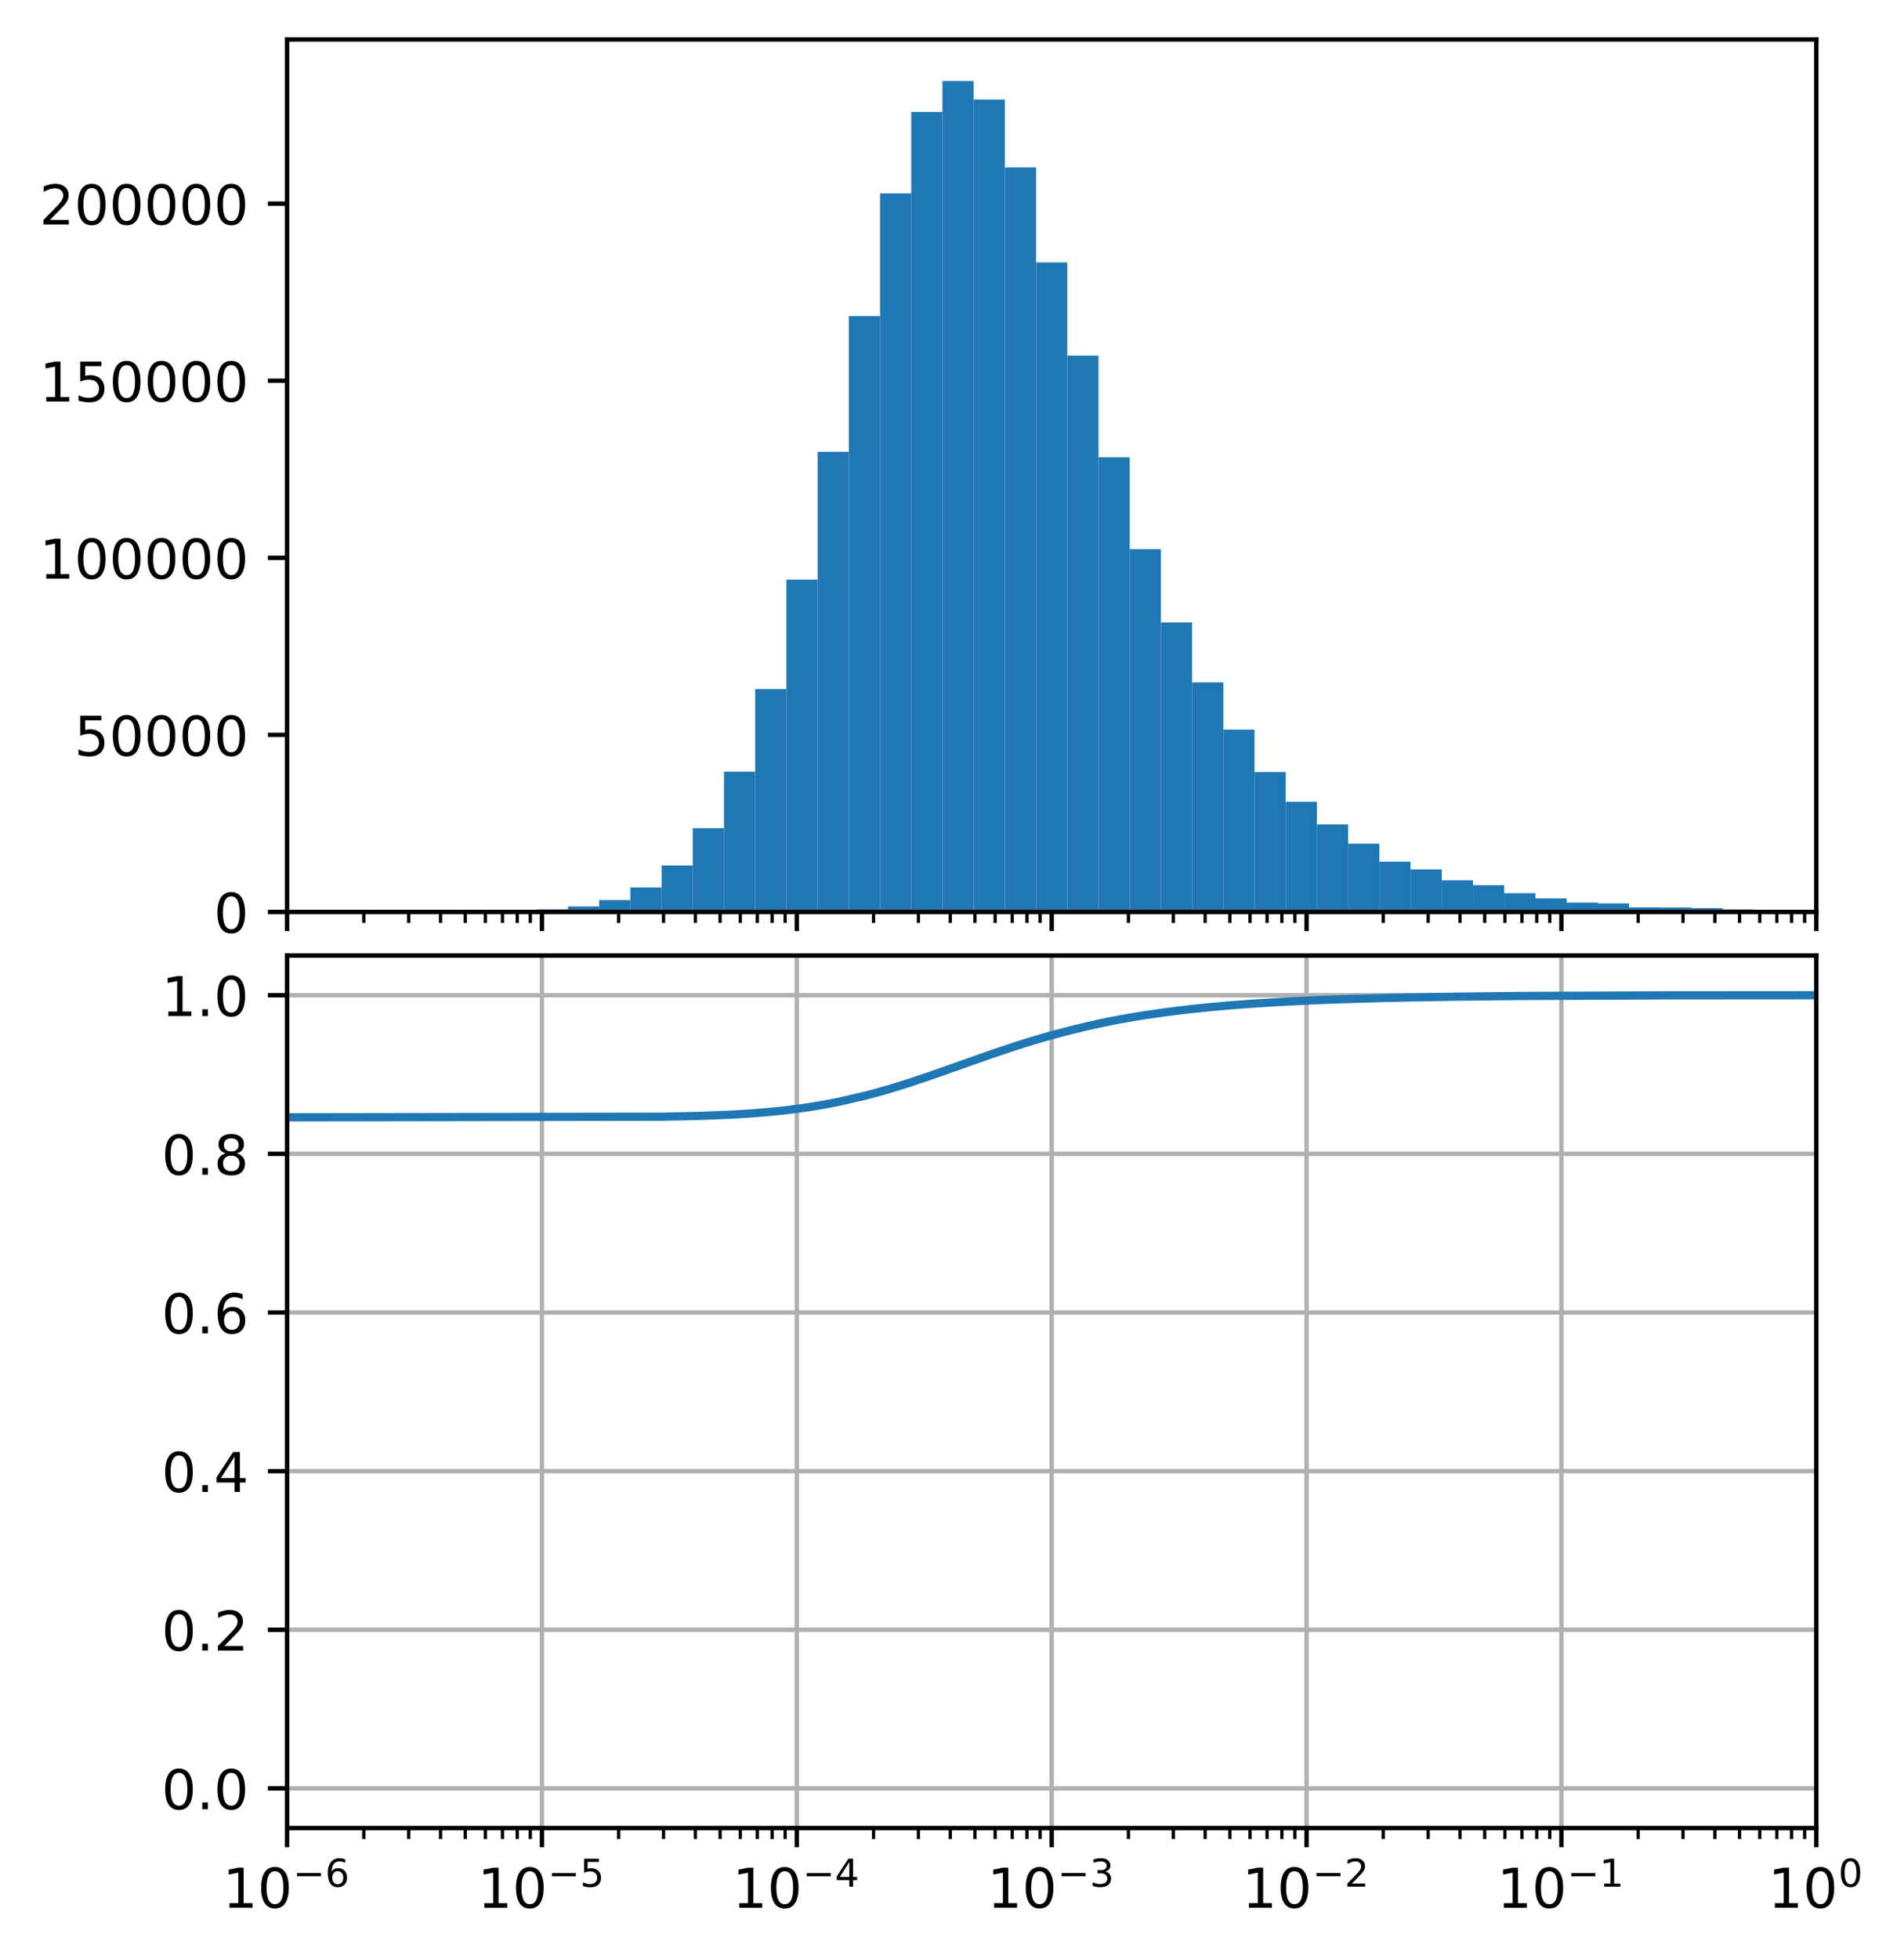 <?xml version="1.0" encoding="utf-8" standalone="no"?>
<!DOCTYPE svg PUBLIC "-//W3C//DTD SVG 1.1//EN"
  "http://www.w3.org/Graphics/SVG/1.1/DTD/svg11.dtd">
<!-- Created with matplotlib (https://matplotlib.org/) -->
<svg height="357.238pt" version="1.1" viewBox="0 0 347.375 357.238" width="347.375pt" xmlns="http://www.w3.org/2000/svg" xmlns:xlink="http://www.w3.org/1999/xlink">
 <defs>
  <style type="text/css">
*{stroke-linecap:butt;stroke-linejoin:round;}
  </style>
 </defs>
 <g id="figure_1">
  <g id="patch_1">
   <path d="M -0 357.238 
L 347.375 357.238 
L 347.375 0 
L -0 0 
z
" style="fill:#ffffff;"/>
  </g>
  <g id="axes_1">
   <g id="patch_2">
    <path d="M 52.375 166.302 
L 331.375 166.302 
L 331.375 7.2 
L 52.375 7.2 
z
" style="fill:#ffffff;"/>
   </g>
   <g id="patch_3">
    <path clip-path="url(#pf6508ad560)" d="M 52.375 166.302 
L 58.069 166.302 
L 58.069 166.3 
L 52.375 166.3 
z
" style="fill:#1f77b4;"/>
   </g>
   <g id="patch_4">
    <path clip-path="url(#pf6508ad560)" d="M 58.069 166.302 
L 63.763 166.302 
L 63.763 166.294 
L 58.069 166.294 
z
" style="fill:#1f77b4;"/>
   </g>
   <g id="patch_5">
    <path clip-path="url(#pf6508ad560)" d="M 63.763 166.302 
L 69.457 166.302 
L 69.457 166.293 
L 63.763 166.293 
z
" style="fill:#1f77b4;"/>
   </g>
   <g id="patch_6">
    <path clip-path="url(#pf6508ad560)" d="M 69.457 166.302 
L 75.151 166.302 
L 75.151 166.291 
L 69.457 166.291 
z
" style="fill:#1f77b4;"/>
   </g>
   <g id="patch_7">
    <path clip-path="url(#pf6508ad560)" d="M 75.151 166.302 
L 80.844 166.302 
L 80.844 166.275 
L 75.151 166.275 
z
" style="fill:#1f77b4;"/>
   </g>
   <g id="patch_8">
    <path clip-path="url(#pf6508ad560)" d="M 80.844 166.302 
L 86.538 166.302 
L 86.538 166.26 
L 80.844 166.26 
z
" style="fill:#1f77b4;"/>
   </g>
   <g id="patch_9">
    <path clip-path="url(#pf6508ad560)" d="M 86.538 166.302 
L 92.232 166.302 
L 92.232 166.203 
L 86.538 166.203 
z
" style="fill:#1f77b4;"/>
   </g>
   <g id="patch_10">
    <path clip-path="url(#pf6508ad560)" d="M 92.232 166.302 
L 97.926 166.302 
L 97.926 166.085 
L 92.232 166.085 
z
" style="fill:#1f77b4;"/>
   </g>
   <g id="patch_11">
    <path clip-path="url(#pf6508ad560)" d="M 97.926 166.302 
L 103.62 166.302 
L 103.62 165.833 
L 97.926 165.833 
z
" style="fill:#1f77b4;"/>
   </g>
   <g id="patch_12">
    <path clip-path="url(#pf6508ad560)" d="M 103.62 166.302 
L 109.314 166.302 
L 109.314 165.301 
L 103.62 165.301 
z
" style="fill:#1f77b4;"/>
   </g>
   <g id="patch_13">
    <path clip-path="url(#pf6508ad560)" d="M 109.314 166.302 
L 115.008 166.302 
L 115.008 164.14 
L 109.314 164.14 
z
" style="fill:#1f77b4;"/>
   </g>
   <g id="patch_14">
    <path clip-path="url(#pf6508ad560)" d="M 115.008 166.302 
L 120.702 166.302 
L 120.702 161.83 
L 115.008 161.83 
z
" style="fill:#1f77b4;"/>
   </g>
   <g id="patch_15">
    <path clip-path="url(#pf6508ad560)" d="M 120.702 166.302 
L 126.395 166.302 
L 126.395 157.817 
L 120.702 157.817 
z
" style="fill:#1f77b4;"/>
   </g>
   <g id="patch_16">
    <path clip-path="url(#pf6508ad560)" d="M 126.395 166.302 
L 132.089 166.302 
L 132.089 151.019 
L 126.395 151.019 
z
" style="fill:#1f77b4;"/>
   </g>
   <g id="patch_17">
    <path clip-path="url(#pf6508ad560)" d="M 132.089 166.302 
L 137.783 166.302 
L 137.783 140.724 
L 132.089 140.724 
z
" style="fill:#1f77b4;"/>
   </g>
   <g id="patch_18">
    <path clip-path="url(#pf6508ad560)" d="M 137.783 166.302 
L 143.477 166.302 
L 143.477 125.658 
L 137.783 125.658 
z
" style="fill:#1f77b4;"/>
   </g>
   <g id="patch_19">
    <path clip-path="url(#pf6508ad560)" d="M 143.477 166.302 
L 149.171 166.302 
L 149.171 105.701 
L 143.477 105.701 
z
" style="fill:#1f77b4;"/>
   </g>
   <g id="patch_20">
    <path clip-path="url(#pf6508ad560)" d="M 149.171 166.302 
L 154.865 166.302 
L 154.865 82.384 
L 149.171 82.384 
z
" style="fill:#1f77b4;"/>
   </g>
   <g id="patch_21">
    <path clip-path="url(#pf6508ad560)" d="M 154.865 166.302 
L 160.559 166.302 
L 160.559 57.634 
L 154.865 57.634 
z
" style="fill:#1f77b4;"/>
   </g>
   <g id="patch_22">
    <path clip-path="url(#pf6508ad560)" d="M 160.559 166.302 
L 166.253 166.302 
L 166.253 35.265 
L 160.559 35.265 
z
" style="fill:#1f77b4;"/>
   </g>
   <g id="patch_23">
    <path clip-path="url(#pf6508ad560)" d="M 166.253 166.302 
L 171.946 166.302 
L 171.946 20.409 
L 166.253 20.409 
z
" style="fill:#1f77b4;"/>
   </g>
   <g id="patch_24">
    <path clip-path="url(#pf6508ad560)" d="M 171.946 166.302 
L 177.64 166.302 
L 177.64 14.776 
L 171.946 14.776 
z
" style="fill:#1f77b4;"/>
   </g>
   <g id="patch_25">
    <path clip-path="url(#pf6508ad560)" d="M 177.64 166.302 
L 183.334 166.302 
L 183.334 18.147 
L 177.64 18.147 
z
" style="fill:#1f77b4;"/>
   </g>
   <g id="patch_26">
    <path clip-path="url(#pf6508ad560)" d="M 183.334 166.302 
L 189.028 166.302 
L 189.028 30.535 
L 183.334 30.535 
z
" style="fill:#1f77b4;"/>
   </g>
   <g id="patch_27">
    <path clip-path="url(#pf6508ad560)" d="M 189.028 166.302 
L 194.722 166.302 
L 194.722 47.857 
L 189.028 47.857 
z
" style="fill:#1f77b4;"/>
   </g>
   <g id="patch_28">
    <path clip-path="url(#pf6508ad560)" d="M 194.722 166.302 
L 200.416 166.302 
L 200.416 64.849 
L 194.722 64.849 
z
" style="fill:#1f77b4;"/>
   </g>
   <g id="patch_29">
    <path clip-path="url(#pf6508ad560)" d="M 200.416 166.302 
L 206.11 166.302 
L 206.11 83.402 
L 200.416 83.402 
z
" style="fill:#1f77b4;"/>
   </g>
   <g id="patch_30">
    <path clip-path="url(#pf6508ad560)" d="M 206.11 166.302 
L 211.804 166.302 
L 211.804 100.14 
L 206.11 100.14 
z
" style="fill:#1f77b4;"/>
   </g>
   <g id="patch_31">
    <path clip-path="url(#pf6508ad560)" d="M 211.804 166.302 
L 217.497 166.302 
L 217.497 113.515 
L 211.804 113.515 
z
" style="fill:#1f77b4;"/>
   </g>
   <g id="patch_32">
    <path clip-path="url(#pf6508ad560)" d="M 217.497 166.302 
L 223.191 166.302 
L 223.191 124.437 
L 217.497 124.437 
z
" style="fill:#1f77b4;"/>
   </g>
   <g id="patch_33">
    <path clip-path="url(#pf6508ad560)" d="M 223.191 166.302 
L 228.885 166.302 
L 228.885 133.046 
L 223.191 133.046 
z
" style="fill:#1f77b4;"/>
   </g>
   <g id="patch_34">
    <path clip-path="url(#pf6508ad560)" d="M 228.885 166.302 
L 234.579 166.302 
L 234.579 140.794 
L 228.885 140.794 
z
" style="fill:#1f77b4;"/>
   </g>
   <g id="patch_35">
    <path clip-path="url(#pf6508ad560)" d="M 234.579 166.302 
L 240.273 166.302 
L 240.273 146.214 
L 234.579 146.214 
z
" style="fill:#1f77b4;"/>
   </g>
   <g id="patch_36">
    <path clip-path="url(#pf6508ad560)" d="M 240.273 166.302 
L 245.967 166.302 
L 245.967 150.331 
L 240.273 150.331 
z
" style="fill:#1f77b4;"/>
   </g>
   <g id="patch_37">
    <path clip-path="url(#pf6508ad560)" d="M 245.967 166.302 
L 251.661 166.302 
L 251.661 153.856 
L 245.967 153.856 
z
" style="fill:#1f77b4;"/>
   </g>
   <g id="patch_38">
    <path clip-path="url(#pf6508ad560)" d="M 251.661 166.302 
L 257.355 166.302 
L 257.355 157.133 
L 251.661 157.133 
z
" style="fill:#1f77b4;"/>
   </g>
   <g id="patch_39">
    <path clip-path="url(#pf6508ad560)" d="M 257.355 166.302 
L 263.048 166.302 
L 263.048 158.554 
L 257.355 158.554 
z
" style="fill:#1f77b4;"/>
   </g>
   <g id="patch_40">
    <path clip-path="url(#pf6508ad560)" d="M 263.048 166.302 
L 268.742 166.302 
L 268.742 160.537 
L 263.048 160.537 
z
" style="fill:#1f77b4;"/>
   </g>
   <g id="patch_41">
    <path clip-path="url(#pf6508ad560)" d="M 268.742 166.302 
L 274.436 166.302 
L 274.436 161.421 
L 268.742 161.421 
z
" style="fill:#1f77b4;"/>
   </g>
   <g id="patch_42">
    <path clip-path="url(#pf6508ad560)" d="M 274.436 166.302 
L 280.13 166.302 
L 280.13 162.887 
L 274.436 162.887 
z
" style="fill:#1f77b4;"/>
   </g>
   <g id="patch_43">
    <path clip-path="url(#pf6508ad560)" d="M 280.13 166.302 
L 285.824 166.302 
L 285.824 163.841 
L 280.13 163.841 
z
" style="fill:#1f77b4;"/>
   </g>
   <g id="patch_44">
    <path clip-path="url(#pf6508ad560)" d="M 285.824 166.302 
L 291.518 166.302 
L 291.518 164.601 
L 285.824 164.601 
z
" style="fill:#1f77b4;"/>
   </g>
   <g id="patch_45">
    <path clip-path="url(#pf6508ad560)" d="M 291.518 166.302 
L 297.212 166.302 
L 297.212 164.752 
L 291.518 164.752 
z
" style="fill:#1f77b4;"/>
   </g>
   <g id="patch_46">
    <path clip-path="url(#pf6508ad560)" d="M 297.212 166.302 
L 302.906 166.302 
L 302.906 165.472 
L 297.212 165.472 
z
" style="fill:#1f77b4;"/>
   </g>
   <g id="patch_47">
    <path clip-path="url(#pf6508ad560)" d="M 302.906 166.302 
L 308.599 166.302 
L 308.599 165.498 
L 302.906 165.498 
z
" style="fill:#1f77b4;"/>
   </g>
   <g id="patch_48">
    <path clip-path="url(#pf6508ad560)" d="M 308.599 166.302 
L 314.293 166.302 
L 314.293 165.613 
L 308.599 165.613 
z
" style="fill:#1f77b4;"/>
   </g>
   <g id="patch_49">
    <path clip-path="url(#pf6508ad560)" d="M 314.293 166.302 
L 319.987 166.302 
L 319.987 165.837 
L 314.293 165.837 
z
" style="fill:#1f77b4;"/>
   </g>
   <g id="patch_50">
    <path clip-path="url(#pf6508ad560)" d="M 319.987 166.302 
L 325.681 166.302 
L 325.681 166.271 
L 319.987 166.271 
z
" style="fill:#1f77b4;"/>
   </g>
   <g id="patch_51">
    <path clip-path="url(#pf6508ad560)" d="M 325.681 166.302 
L 331.375 166.302 
L 331.375 166.004 
L 325.681 166.004 
z
" style="fill:#1f77b4;"/>
   </g>
   <g id="matplotlib.axis_1">
    <g id="xtick_1">
     <g id="line2d_1">
      <defs>
       <path d="M 0 0 
L 0 3.5 
" id="mffcc31cb7c" style="stroke:#000000;stroke-width:0.8;"/>
      </defs>
      <g>
       <use style="stroke:#000000;stroke-width:0.8;" x="52.375" xlink:href="#mffcc31cb7c" y="166.302"/>
      </g>
     </g>
    </g>
    <g id="xtick_2">
     <g id="line2d_2">
      <g>
       <use style="stroke:#000000;stroke-width:0.8;" x="98.875" xlink:href="#mffcc31cb7c" y="166.302"/>
      </g>
     </g>
    </g>
    <g id="xtick_3">
     <g id="line2d_3">
      <g>
       <use style="stroke:#000000;stroke-width:0.8;" x="145.375" xlink:href="#mffcc31cb7c" y="166.302"/>
      </g>
     </g>
    </g>
    <g id="xtick_4">
     <g id="line2d_4">
      <g>
       <use style="stroke:#000000;stroke-width:0.8;" x="191.875" xlink:href="#mffcc31cb7c" y="166.302"/>
      </g>
     </g>
    </g>
    <g id="xtick_5">
     <g id="line2d_5">
      <g>
       <use style="stroke:#000000;stroke-width:0.8;" x="238.375" xlink:href="#mffcc31cb7c" y="166.302"/>
      </g>
     </g>
    </g>
    <g id="xtick_6">
     <g id="line2d_6">
      <g>
       <use style="stroke:#000000;stroke-width:0.8;" x="284.875" xlink:href="#mffcc31cb7c" y="166.302"/>
      </g>
     </g>
    </g>
    <g id="xtick_7">
     <g id="line2d_7">
      <g>
       <use style="stroke:#000000;stroke-width:0.8;" x="331.375" xlink:href="#mffcc31cb7c" y="166.302"/>
      </g>
     </g>
    </g>
    <g id="xtick_8">
     <g id="line2d_8">
      <defs>
       <path d="M 0 0 
L 0 2 
" id="m95cadb5245" style="stroke:#000000;stroke-width:0.6;"/>
      </defs>
      <g>
       <use style="stroke:#000000;stroke-width:0.6;" x="66.373" xlink:href="#m95cadb5245" y="166.302"/>
      </g>
     </g>
    </g>
    <g id="xtick_9">
     <g id="line2d_9">
      <g>
       <use style="stroke:#000000;stroke-width:0.6;" x="74.561" xlink:href="#m95cadb5245" y="166.302"/>
      </g>
     </g>
    </g>
    <g id="xtick_10">
     <g id="line2d_10">
      <g>
       <use style="stroke:#000000;stroke-width:0.6;" x="80.371" xlink:href="#m95cadb5245" y="166.302"/>
      </g>
     </g>
    </g>
    <g id="xtick_11">
     <g id="line2d_11">
      <g>
       <use style="stroke:#000000;stroke-width:0.6;" x="84.877" xlink:href="#m95cadb5245" y="166.302"/>
      </g>
     </g>
    </g>
    <g id="xtick_12">
     <g id="line2d_12">
      <g>
       <use style="stroke:#000000;stroke-width:0.6;" x="88.559" xlink:href="#m95cadb5245" y="166.302"/>
      </g>
     </g>
    </g>
    <g id="xtick_13">
     <g id="line2d_13">
      <g>
       <use style="stroke:#000000;stroke-width:0.6;" x="91.672" xlink:href="#m95cadb5245" y="166.302"/>
      </g>
     </g>
    </g>
    <g id="xtick_14">
     <g id="line2d_14">
      <g>
       <use style="stroke:#000000;stroke-width:0.6;" x="94.369" xlink:href="#m95cadb5245" y="166.302"/>
      </g>
     </g>
    </g>
    <g id="xtick_15">
     <g id="line2d_15">
      <g>
       <use style="stroke:#000000;stroke-width:0.6;" x="96.747" xlink:href="#m95cadb5245" y="166.302"/>
      </g>
     </g>
    </g>
    <g id="xtick_16">
     <g id="line2d_16">
      <g>
       <use style="stroke:#000000;stroke-width:0.6;" x="112.873" xlink:href="#m95cadb5245" y="166.302"/>
      </g>
     </g>
    </g>
    <g id="xtick_17">
     <g id="line2d_17">
      <g>
       <use style="stroke:#000000;stroke-width:0.6;" x="121.061" xlink:href="#m95cadb5245" y="166.302"/>
      </g>
     </g>
    </g>
    <g id="xtick_18">
     <g id="line2d_18">
      <g>
       <use style="stroke:#000000;stroke-width:0.6;" x="126.871" xlink:href="#m95cadb5245" y="166.302"/>
      </g>
     </g>
    </g>
    <g id="xtick_19">
     <g id="line2d_19">
      <g>
       <use style="stroke:#000000;stroke-width:0.6;" x="131.377" xlink:href="#m95cadb5245" y="166.302"/>
      </g>
     </g>
    </g>
    <g id="xtick_20">
     <g id="line2d_20">
      <g>
       <use style="stroke:#000000;stroke-width:0.6;" x="135.059" xlink:href="#m95cadb5245" y="166.302"/>
      </g>
     </g>
    </g>
    <g id="xtick_21">
     <g id="line2d_21">
      <g>
       <use style="stroke:#000000;stroke-width:0.6;" x="138.172" xlink:href="#m95cadb5245" y="166.302"/>
      </g>
     </g>
    </g>
    <g id="xtick_22">
     <g id="line2d_22">
      <g>
       <use style="stroke:#000000;stroke-width:0.6;" x="140.869" xlink:href="#m95cadb5245" y="166.302"/>
      </g>
     </g>
    </g>
    <g id="xtick_23">
     <g id="line2d_23">
      <g>
       <use style="stroke:#000000;stroke-width:0.6;" x="143.247" xlink:href="#m95cadb5245" y="166.302"/>
      </g>
     </g>
    </g>
    <g id="xtick_24">
     <g id="line2d_24">
      <g>
       <use style="stroke:#000000;stroke-width:0.6;" x="159.373" xlink:href="#m95cadb5245" y="166.302"/>
      </g>
     </g>
    </g>
    <g id="xtick_25">
     <g id="line2d_25">
      <g>
       <use style="stroke:#000000;stroke-width:0.6;" x="167.561" xlink:href="#m95cadb5245" y="166.302"/>
      </g>
     </g>
    </g>
    <g id="xtick_26">
     <g id="line2d_26">
      <g>
       <use style="stroke:#000000;stroke-width:0.6;" x="173.371" xlink:href="#m95cadb5245" y="166.302"/>
      </g>
     </g>
    </g>
    <g id="xtick_27">
     <g id="line2d_27">
      <g>
       <use style="stroke:#000000;stroke-width:0.6;" x="177.877" xlink:href="#m95cadb5245" y="166.302"/>
      </g>
     </g>
    </g>
    <g id="xtick_28">
     <g id="line2d_28">
      <g>
       <use style="stroke:#000000;stroke-width:0.6;" x="181.559" xlink:href="#m95cadb5245" y="166.302"/>
      </g>
     </g>
    </g>
    <g id="xtick_29">
     <g id="line2d_29">
      <g>
       <use style="stroke:#000000;stroke-width:0.6;" x="184.672" xlink:href="#m95cadb5245" y="166.302"/>
      </g>
     </g>
    </g>
    <g id="xtick_30">
     <g id="line2d_30">
      <g>
       <use style="stroke:#000000;stroke-width:0.6;" x="187.369" xlink:href="#m95cadb5245" y="166.302"/>
      </g>
     </g>
    </g>
    <g id="xtick_31">
     <g id="line2d_31">
      <g>
       <use style="stroke:#000000;stroke-width:0.6;" x="189.747" xlink:href="#m95cadb5245" y="166.302"/>
      </g>
     </g>
    </g>
    <g id="xtick_32">
     <g id="line2d_32">
      <g>
       <use style="stroke:#000000;stroke-width:0.6;" x="205.873" xlink:href="#m95cadb5245" y="166.302"/>
      </g>
     </g>
    </g>
    <g id="xtick_33">
     <g id="line2d_33">
      <g>
       <use style="stroke:#000000;stroke-width:0.6;" x="214.061" xlink:href="#m95cadb5245" y="166.302"/>
      </g>
     </g>
    </g>
    <g id="xtick_34">
     <g id="line2d_34">
      <g>
       <use style="stroke:#000000;stroke-width:0.6;" x="219.871" xlink:href="#m95cadb5245" y="166.302"/>
      </g>
     </g>
    </g>
    <g id="xtick_35">
     <g id="line2d_35">
      <g>
       <use style="stroke:#000000;stroke-width:0.6;" x="224.377" xlink:href="#m95cadb5245" y="166.302"/>
      </g>
     </g>
    </g>
    <g id="xtick_36">
     <g id="line2d_36">
      <g>
       <use style="stroke:#000000;stroke-width:0.6;" x="228.059" xlink:href="#m95cadb5245" y="166.302"/>
      </g>
     </g>
    </g>
    <g id="xtick_37">
     <g id="line2d_37">
      <g>
       <use style="stroke:#000000;stroke-width:0.6;" x="231.172" xlink:href="#m95cadb5245" y="166.302"/>
      </g>
     </g>
    </g>
    <g id="xtick_38">
     <g id="line2d_38">
      <g>
       <use style="stroke:#000000;stroke-width:0.6;" x="233.869" xlink:href="#m95cadb5245" y="166.302"/>
      </g>
     </g>
    </g>
    <g id="xtick_39">
     <g id="line2d_39">
      <g>
       <use style="stroke:#000000;stroke-width:0.6;" x="236.247" xlink:href="#m95cadb5245" y="166.302"/>
      </g>
     </g>
    </g>
    <g id="xtick_40">
     <g id="line2d_40">
      <g>
       <use style="stroke:#000000;stroke-width:0.6;" x="252.373" xlink:href="#m95cadb5245" y="166.302"/>
      </g>
     </g>
    </g>
    <g id="xtick_41">
     <g id="line2d_41">
      <g>
       <use style="stroke:#000000;stroke-width:0.6;" x="260.561" xlink:href="#m95cadb5245" y="166.302"/>
      </g>
     </g>
    </g>
    <g id="xtick_42">
     <g id="line2d_42">
      <g>
       <use style="stroke:#000000;stroke-width:0.6;" x="266.371" xlink:href="#m95cadb5245" y="166.302"/>
      </g>
     </g>
    </g>
    <g id="xtick_43">
     <g id="line2d_43">
      <g>
       <use style="stroke:#000000;stroke-width:0.6;" x="270.877" xlink:href="#m95cadb5245" y="166.302"/>
      </g>
     </g>
    </g>
    <g id="xtick_44">
     <g id="line2d_44">
      <g>
       <use style="stroke:#000000;stroke-width:0.6;" x="274.559" xlink:href="#m95cadb5245" y="166.302"/>
      </g>
     </g>
    </g>
    <g id="xtick_45">
     <g id="line2d_45">
      <g>
       <use style="stroke:#000000;stroke-width:0.6;" x="277.672" xlink:href="#m95cadb5245" y="166.302"/>
      </g>
     </g>
    </g>
    <g id="xtick_46">
     <g id="line2d_46">
      <g>
       <use style="stroke:#000000;stroke-width:0.6;" x="280.369" xlink:href="#m95cadb5245" y="166.302"/>
      </g>
     </g>
    </g>
    <g id="xtick_47">
     <g id="line2d_47">
      <g>
       <use style="stroke:#000000;stroke-width:0.6;" x="282.747" xlink:href="#m95cadb5245" y="166.302"/>
      </g>
     </g>
    </g>
    <g id="xtick_48">
     <g id="line2d_48">
      <g>
       <use style="stroke:#000000;stroke-width:0.6;" x="298.873" xlink:href="#m95cadb5245" y="166.302"/>
      </g>
     </g>
    </g>
    <g id="xtick_49">
     <g id="line2d_49">
      <g>
       <use style="stroke:#000000;stroke-width:0.6;" x="307.061" xlink:href="#m95cadb5245" y="166.302"/>
      </g>
     </g>
    </g>
    <g id="xtick_50">
     <g id="line2d_50">
      <g>
       <use style="stroke:#000000;stroke-width:0.6;" x="312.871" xlink:href="#m95cadb5245" y="166.302"/>
      </g>
     </g>
    </g>
    <g id="xtick_51">
     <g id="line2d_51">
      <g>
       <use style="stroke:#000000;stroke-width:0.6;" x="317.377" xlink:href="#m95cadb5245" y="166.302"/>
      </g>
     </g>
    </g>
    <g id="xtick_52">
     <g id="line2d_52">
      <g>
       <use style="stroke:#000000;stroke-width:0.6;" x="321.059" xlink:href="#m95cadb5245" y="166.302"/>
      </g>
     </g>
    </g>
    <g id="xtick_53">
     <g id="line2d_53">
      <g>
       <use style="stroke:#000000;stroke-width:0.6;" x="324.172" xlink:href="#m95cadb5245" y="166.302"/>
      </g>
     </g>
    </g>
    <g id="xtick_54">
     <g id="line2d_54">
      <g>
       <use style="stroke:#000000;stroke-width:0.6;" x="326.869" xlink:href="#m95cadb5245" y="166.302"/>
      </g>
     </g>
    </g>
    <g id="xtick_55">
     <g id="line2d_55">
      <g>
       <use style="stroke:#000000;stroke-width:0.6;" x="329.247" xlink:href="#m95cadb5245" y="166.302"/>
      </g>
     </g>
    </g>
   </g>
   <g id="matplotlib.axis_2">
    <g id="ytick_1">
     <g id="line2d_56">
      <defs>
       <path d="M 0 0 
L -3.5 0 
" id="mc4d95e783d" style="stroke:#000000;stroke-width:0.8;"/>
      </defs>
      <g>
       <use style="stroke:#000000;stroke-width:0.8;" x="52.375" xlink:href="#mc4d95e783d" y="166.302"/>
      </g>
     </g>
     <g id="text_1">
      <!-- 0 -->
      <defs>
       <path d="M 31.781 66.406 
Q 24.172 66.406 20.328 58.906 
Q 16.5 51.422 16.5 36.375 
Q 16.5 21.391 20.328 13.891 
Q 24.172 6.391 31.781 6.391 
Q 39.453 6.391 43.281 13.891 
Q 47.125 21.391 47.125 36.375 
Q 47.125 51.422 43.281 58.906 
Q 39.453 66.406 31.781 66.406 
z
M 31.781 74.219 
Q 44.047 74.219 50.516 64.516 
Q 56.984 54.828 56.984 36.375 
Q 56.984 17.969 50.516 8.266 
Q 44.047 -1.422 31.781 -1.422 
Q 19.531 -1.422 13.062 8.266 
Q 6.594 17.969 6.594 36.375 
Q 6.594 54.828 13.062 64.516 
Q 19.531 74.219 31.781 74.219 
z
" id="DejaVuSans-48"/>
      </defs>
      <g transform="translate(39.013 170.102)scale(0.1 -0.1)">
       <use xlink:href="#DejaVuSans-48"/>
      </g>
     </g>
    </g>
    <g id="ytick_2">
     <g id="line2d_57">
      <g>
       <use style="stroke:#000000;stroke-width:0.8;" x="52.375" xlink:href="#mc4d95e783d" y="134.012"/>
      </g>
     </g>
     <g id="text_2">
      <!-- 50000 -->
      <defs>
       <path d="M 10.797 72.906 
L 49.516 72.906 
L 49.516 64.594 
L 19.828 64.594 
L 19.828 46.734 
Q 21.969 47.469 24.109 47.828 
Q 26.266 48.188 28.422 48.188 
Q 40.625 48.188 47.75 41.5 
Q 54.891 34.812 54.891 23.391 
Q 54.891 11.625 47.562 5.094 
Q 40.234 -1.422 26.906 -1.422 
Q 22.312 -1.422 17.547 -0.641 
Q 12.797 0.141 7.719 1.703 
L 7.719 11.625 
Q 12.109 9.234 16.797 8.062 
Q 21.484 6.891 26.703 6.891 
Q 35.156 6.891 40.078 11.328 
Q 45.016 15.766 45.016 23.391 
Q 45.016 31 40.078 35.438 
Q 35.156 39.891 26.703 39.891 
Q 22.75 39.891 18.812 39.016 
Q 14.891 38.141 10.797 36.281 
z
" id="DejaVuSans-53"/>
      </defs>
      <g transform="translate(13.562 137.811)scale(0.1 -0.1)">
       <use xlink:href="#DejaVuSans-53"/>
       <use x="63.623" xlink:href="#DejaVuSans-48"/>
       <use x="127.246" xlink:href="#DejaVuSans-48"/>
       <use x="190.869" xlink:href="#DejaVuSans-48"/>
       <use x="254.492" xlink:href="#DejaVuSans-48"/>
      </g>
     </g>
    </g>
    <g id="ytick_3">
     <g id="line2d_58">
      <g>
       <use style="stroke:#000000;stroke-width:0.8;" x="52.375" xlink:href="#mc4d95e783d" y="101.721"/>
      </g>
     </g>
     <g id="text_3">
      <!-- 100000 -->
      <defs>
       <path d="M 12.406 8.297 
L 28.516 8.297 
L 28.516 63.922 
L 10.984 60.406 
L 10.984 69.391 
L 28.422 72.906 
L 38.281 72.906 
L 38.281 8.297 
L 54.391 8.297 
L 54.391 0 
L 12.406 0 
z
" id="DejaVuSans-49"/>
      </defs>
      <g transform="translate(7.2 105.52)scale(0.1 -0.1)">
       <use xlink:href="#DejaVuSans-49"/>
       <use x="63.623" xlink:href="#DejaVuSans-48"/>
       <use x="127.246" xlink:href="#DejaVuSans-48"/>
       <use x="190.869" xlink:href="#DejaVuSans-48"/>
       <use x="254.492" xlink:href="#DejaVuSans-48"/>
       <use x="318.115" xlink:href="#DejaVuSans-48"/>
      </g>
     </g>
    </g>
    <g id="ytick_4">
     <g id="line2d_59">
      <g>
       <use style="stroke:#000000;stroke-width:0.8;" x="52.375" xlink:href="#mc4d95e783d" y="69.431"/>
      </g>
     </g>
     <g id="text_4">
      <!-- 150000 -->
      <g transform="translate(7.2 73.23)scale(0.1 -0.1)">
       <use xlink:href="#DejaVuSans-49"/>
       <use x="63.623" xlink:href="#DejaVuSans-53"/>
       <use x="127.246" xlink:href="#DejaVuSans-48"/>
       <use x="190.869" xlink:href="#DejaVuSans-48"/>
       <use x="254.492" xlink:href="#DejaVuSans-48"/>
       <use x="318.115" xlink:href="#DejaVuSans-48"/>
      </g>
     </g>
    </g>
    <g id="ytick_5">
     <g id="line2d_60">
      <g>
       <use style="stroke:#000000;stroke-width:0.8;" x="52.375" xlink:href="#mc4d95e783d" y="37.14"/>
      </g>
     </g>
     <g id="text_5">
      <!-- 200000 -->
      <defs>
       <path d="M 19.188 8.297 
L 53.609 8.297 
L 53.609 0 
L 7.328 0 
L 7.328 8.297 
Q 12.938 14.109 22.625 23.891 
Q 32.328 33.688 34.812 36.531 
Q 39.547 41.844 41.422 45.531 
Q 43.312 49.219 43.312 52.781 
Q 43.312 58.594 39.234 62.25 
Q 35.156 65.922 28.609 65.922 
Q 23.969 65.922 18.812 64.312 
Q 13.672 62.703 7.812 59.422 
L 7.812 69.391 
Q 13.766 71.781 18.938 73 
Q 24.125 74.219 28.422 74.219 
Q 39.75 74.219 46.484 68.547 
Q 53.219 62.891 53.219 53.422 
Q 53.219 48.922 51.531 44.891 
Q 49.859 40.875 45.406 35.406 
Q 44.188 33.984 37.641 27.219 
Q 31.109 20.453 19.188 8.297 
z
" id="DejaVuSans-50"/>
      </defs>
      <g transform="translate(7.2 40.939)scale(0.1 -0.1)">
       <use xlink:href="#DejaVuSans-50"/>
       <use x="63.623" xlink:href="#DejaVuSans-48"/>
       <use x="127.246" xlink:href="#DejaVuSans-48"/>
       <use x="190.869" xlink:href="#DejaVuSans-48"/>
       <use x="254.492" xlink:href="#DejaVuSans-48"/>
       <use x="318.115" xlink:href="#DejaVuSans-48"/>
      </g>
     </g>
    </g>
   </g>
   <g id="patch_52">
    <path d="M 52.375 166.302 
L 52.375 7.2 
" style="fill:none;stroke:#000000;stroke-linecap:square;stroke-linejoin:miter;stroke-width:0.8;"/>
   </g>
   <g id="patch_53">
    <path d="M 331.375 166.302 
L 331.375 7.2 
" style="fill:none;stroke:#000000;stroke-linecap:square;stroke-linejoin:miter;stroke-width:0.8;"/>
   </g>
   <g id="patch_54">
    <path d="M 52.375 166.302 
L 331.375 166.302 
" style="fill:none;stroke:#000000;stroke-linecap:square;stroke-linejoin:miter;stroke-width:0.8;"/>
   </g>
   <g id="patch_55">
    <path d="M 52.375 7.2 
L 331.375 7.2 
" style="fill:none;stroke:#000000;stroke-linecap:square;stroke-linejoin:miter;stroke-width:0.8;"/>
   </g>
  </g>
  <g id="axes_2">
   <g id="patch_56">
    <path d="M 52.375 333.36 
L 331.375 333.36 
L 331.375 174.258 
L 52.375 174.258 
z
" style="fill:#ffffff;"/>
   </g>
   <g id="matplotlib.axis_3">
    <g id="xtick_56">
     <g id="line2d_61">
      <path clip-path="url(#p1582d2f957)" d="M 52.375 333.36 
L 52.375 174.258 
" style="fill:none;stroke:#b0b0b0;stroke-linecap:square;stroke-width:0.8;"/>
     </g>
     <g id="line2d_62">
      <g>
       <use style="stroke:#000000;stroke-width:0.8;" x="52.375" xlink:href="#mffcc31cb7c" y="333.36"/>
      </g>
     </g>
     <g id="text_6">
      <!-- $\mathdefault{10^{-6}}$ -->
      <defs>
       <path d="M 10.594 35.5 
L 73.188 35.5 
L 73.188 27.203 
L 10.594 27.203 
z
" id="DejaVuSans-8722"/>
       <path d="M 33.016 40.375 
Q 26.375 40.375 22.484 35.828 
Q 18.609 31.297 18.609 23.391 
Q 18.609 15.531 22.484 10.953 
Q 26.375 6.391 33.016 6.391 
Q 39.656 6.391 43.531 10.953 
Q 47.406 15.531 47.406 23.391 
Q 47.406 31.297 43.531 35.828 
Q 39.656 40.375 33.016 40.375 
z
M 52.594 71.297 
L 52.594 62.312 
Q 48.875 64.062 45.094 64.984 
Q 41.312 65.922 37.594 65.922 
Q 27.828 65.922 22.672 59.328 
Q 17.531 52.734 16.797 39.406 
Q 19.672 43.656 24.016 45.922 
Q 28.375 48.188 33.594 48.188 
Q 44.578 48.188 50.953 41.516 
Q 57.328 34.859 57.328 23.391 
Q 57.328 12.156 50.688 5.359 
Q 44.047 -1.422 33.016 -1.422 
Q 20.359 -1.422 13.672 8.266 
Q 6.984 17.969 6.984 36.375 
Q 6.984 53.656 15.188 63.938 
Q 23.391 74.219 37.203 74.219 
Q 40.922 74.219 44.703 73.484 
Q 48.484 72.75 52.594 71.297 
z
" id="DejaVuSans-54"/>
      </defs>
      <g transform="translate(40.625 347.958)scale(0.1 -0.1)">
       <use transform="translate(0 0.766)" xlink:href="#DejaVuSans-49"/>
       <use transform="translate(63.623 0.766)" xlink:href="#DejaVuSans-48"/>
       <use transform="translate(128.203 39.047)scale(0.7)" xlink:href="#DejaVuSans-8722"/>
       <use transform="translate(186.855 39.047)scale(0.7)" xlink:href="#DejaVuSans-54"/>
      </g>
     </g>
    </g>
    <g id="xtick_57">
     <g id="line2d_63">
      <path clip-path="url(#p1582d2f957)" d="M 98.875 333.36 
L 98.875 174.258 
" style="fill:none;stroke:#b0b0b0;stroke-linecap:square;stroke-width:0.8;"/>
     </g>
     <g id="line2d_64">
      <g>
       <use style="stroke:#000000;stroke-width:0.8;" x="98.875" xlink:href="#mffcc31cb7c" y="333.36"/>
      </g>
     </g>
     <g id="text_7">
      <!-- $\mathdefault{10^{-5}}$ -->
      <g transform="translate(87.125 347.958)scale(0.1 -0.1)">
       <use transform="translate(0 0.684)" xlink:href="#DejaVuSans-49"/>
       <use transform="translate(63.623 0.684)" xlink:href="#DejaVuSans-48"/>
       <use transform="translate(128.203 38.966)scale(0.7)" xlink:href="#DejaVuSans-8722"/>
       <use transform="translate(186.855 38.966)scale(0.7)" xlink:href="#DejaVuSans-53"/>
      </g>
     </g>
    </g>
    <g id="xtick_58">
     <g id="line2d_65">
      <path clip-path="url(#p1582d2f957)" d="M 145.375 333.36 
L 145.375 174.258 
" style="fill:none;stroke:#b0b0b0;stroke-linecap:square;stroke-width:0.8;"/>
     </g>
     <g id="line2d_66">
      <g>
       <use style="stroke:#000000;stroke-width:0.8;" x="145.375" xlink:href="#mffcc31cb7c" y="333.36"/>
      </g>
     </g>
     <g id="text_8">
      <!-- $\mathdefault{10^{-4}}$ -->
      <defs>
       <path d="M 37.797 64.312 
L 12.891 25.391 
L 37.797 25.391 
z
M 35.203 72.906 
L 47.609 72.906 
L 47.609 25.391 
L 58.016 25.391 
L 58.016 17.188 
L 47.609 17.188 
L 47.609 0 
L 37.797 0 
L 37.797 17.188 
L 4.891 17.188 
L 4.891 26.703 
z
" id="DejaVuSans-52"/>
      </defs>
      <g transform="translate(133.625 347.958)scale(0.1 -0.1)">
       <use transform="translate(0 0.684)" xlink:href="#DejaVuSans-49"/>
       <use transform="translate(63.623 0.684)" xlink:href="#DejaVuSans-48"/>
       <use transform="translate(128.203 38.966)scale(0.7)" xlink:href="#DejaVuSans-8722"/>
       <use transform="translate(186.855 38.966)scale(0.7)" xlink:href="#DejaVuSans-52"/>
      </g>
     </g>
    </g>
    <g id="xtick_59">
     <g id="line2d_67">
      <path clip-path="url(#p1582d2f957)" d="M 191.875 333.36 
L 191.875 174.258 
" style="fill:none;stroke:#b0b0b0;stroke-linecap:square;stroke-width:0.8;"/>
     </g>
     <g id="line2d_68">
      <g>
       <use style="stroke:#000000;stroke-width:0.8;" x="191.875" xlink:href="#mffcc31cb7c" y="333.36"/>
      </g>
     </g>
     <g id="text_9">
      <!-- $\mathdefault{10^{-3}}$ -->
      <defs>
       <path d="M 40.578 39.312 
Q 47.656 37.797 51.625 33 
Q 55.609 28.219 55.609 21.188 
Q 55.609 10.406 48.188 4.484 
Q 40.766 -1.422 27.094 -1.422 
Q 22.516 -1.422 17.656 -0.516 
Q 12.797 0.391 7.625 2.203 
L 7.625 11.719 
Q 11.719 9.328 16.594 8.109 
Q 21.484 6.891 26.812 6.891 
Q 36.078 6.891 40.938 10.547 
Q 45.797 14.203 45.797 21.188 
Q 45.797 27.641 41.281 31.266 
Q 36.766 34.906 28.719 34.906 
L 20.219 34.906 
L 20.219 43.016 
L 29.109 43.016 
Q 36.375 43.016 40.234 45.922 
Q 44.094 48.828 44.094 54.297 
Q 44.094 59.906 40.109 62.906 
Q 36.141 65.922 28.719 65.922 
Q 24.656 65.922 20.016 65.031 
Q 15.375 64.156 9.812 62.312 
L 9.812 71.094 
Q 15.438 72.656 20.344 73.438 
Q 25.25 74.219 29.594 74.219 
Q 40.828 74.219 47.359 69.109 
Q 53.906 64.016 53.906 55.328 
Q 53.906 49.266 50.438 45.094 
Q 46.969 40.922 40.578 39.312 
z
" id="DejaVuSans-51"/>
      </defs>
      <g transform="translate(180.125 347.958)scale(0.1 -0.1)">
       <use transform="translate(0 0.766)" xlink:href="#DejaVuSans-49"/>
       <use transform="translate(63.623 0.766)" xlink:href="#DejaVuSans-48"/>
       <use transform="translate(128.203 39.047)scale(0.7)" xlink:href="#DejaVuSans-8722"/>
       <use transform="translate(186.855 39.047)scale(0.7)" xlink:href="#DejaVuSans-51"/>
      </g>
     </g>
    </g>
    <g id="xtick_60">
     <g id="line2d_69">
      <path clip-path="url(#p1582d2f957)" d="M 238.375 333.36 
L 238.375 174.258 
" style="fill:none;stroke:#b0b0b0;stroke-linecap:square;stroke-width:0.8;"/>
     </g>
     <g id="line2d_70">
      <g>
       <use style="stroke:#000000;stroke-width:0.8;" x="238.375" xlink:href="#mffcc31cb7c" y="333.36"/>
      </g>
     </g>
     <g id="text_10">
      <!-- $\mathdefault{10^{-2}}$ -->
      <g transform="translate(226.625 347.958)scale(0.1 -0.1)">
       <use transform="translate(0 0.766)" xlink:href="#DejaVuSans-49"/>
       <use transform="translate(63.623 0.766)" xlink:href="#DejaVuSans-48"/>
       <use transform="translate(128.203 39.047)scale(0.7)" xlink:href="#DejaVuSans-8722"/>
       <use transform="translate(186.855 39.047)scale(0.7)" xlink:href="#DejaVuSans-50"/>
      </g>
     </g>
    </g>
    <g id="xtick_61">
     <g id="line2d_71">
      <path clip-path="url(#p1582d2f957)" d="M 284.875 333.36 
L 284.875 174.258 
" style="fill:none;stroke:#b0b0b0;stroke-linecap:square;stroke-width:0.8;"/>
     </g>
     <g id="line2d_72">
      <g>
       <use style="stroke:#000000;stroke-width:0.8;" x="284.875" xlink:href="#mffcc31cb7c" y="333.36"/>
      </g>
     </g>
     <g id="text_11">
      <!-- $\mathdefault{10^{-1}}$ -->
      <g transform="translate(273.125 347.958)scale(0.1 -0.1)">
       <use transform="translate(0 0.684)" xlink:href="#DejaVuSans-49"/>
       <use transform="translate(63.623 0.684)" xlink:href="#DejaVuSans-48"/>
       <use transform="translate(128.203 38.966)scale(0.7)" xlink:href="#DejaVuSans-8722"/>
       <use transform="translate(186.855 38.966)scale(0.7)" xlink:href="#DejaVuSans-49"/>
      </g>
     </g>
    </g>
    <g id="xtick_62">
     <g id="line2d_73">
      <path clip-path="url(#p1582d2f957)" d="M 331.375 333.36 
L 331.375 174.258 
" style="fill:none;stroke:#b0b0b0;stroke-linecap:square;stroke-width:0.8;"/>
     </g>
     <g id="line2d_74">
      <g>
       <use style="stroke:#000000;stroke-width:0.8;" x="331.375" xlink:href="#mffcc31cb7c" y="333.36"/>
      </g>
     </g>
     <g id="text_12">
      <!-- $\mathdefault{10^{0}}$ -->
      <g transform="translate(322.575 347.958)scale(0.1 -0.1)">
       <use transform="translate(0 0.766)" xlink:href="#DejaVuSans-49"/>
       <use transform="translate(63.623 0.766)" xlink:href="#DejaVuSans-48"/>
       <use transform="translate(128.203 39.047)scale(0.7)" xlink:href="#DejaVuSans-48"/>
      </g>
     </g>
    </g>
    <g id="xtick_63">
     <g id="line2d_75">
      <g>
       <use style="stroke:#000000;stroke-width:0.6;" x="66.373" xlink:href="#m95cadb5245" y="333.36"/>
      </g>
     </g>
    </g>
    <g id="xtick_64">
     <g id="line2d_76">
      <g>
       <use style="stroke:#000000;stroke-width:0.6;" x="74.561" xlink:href="#m95cadb5245" y="333.36"/>
      </g>
     </g>
    </g>
    <g id="xtick_65">
     <g id="line2d_77">
      <g>
       <use style="stroke:#000000;stroke-width:0.6;" x="80.371" xlink:href="#m95cadb5245" y="333.36"/>
      </g>
     </g>
    </g>
    <g id="xtick_66">
     <g id="line2d_78">
      <g>
       <use style="stroke:#000000;stroke-width:0.6;" x="84.877" xlink:href="#m95cadb5245" y="333.36"/>
      </g>
     </g>
    </g>
    <g id="xtick_67">
     <g id="line2d_79">
      <g>
       <use style="stroke:#000000;stroke-width:0.6;" x="88.559" xlink:href="#m95cadb5245" y="333.36"/>
      </g>
     </g>
    </g>
    <g id="xtick_68">
     <g id="line2d_80">
      <g>
       <use style="stroke:#000000;stroke-width:0.6;" x="91.672" xlink:href="#m95cadb5245" y="333.36"/>
      </g>
     </g>
    </g>
    <g id="xtick_69">
     <g id="line2d_81">
      <g>
       <use style="stroke:#000000;stroke-width:0.6;" x="94.369" xlink:href="#m95cadb5245" y="333.36"/>
      </g>
     </g>
    </g>
    <g id="xtick_70">
     <g id="line2d_82">
      <g>
       <use style="stroke:#000000;stroke-width:0.6;" x="96.747" xlink:href="#m95cadb5245" y="333.36"/>
      </g>
     </g>
    </g>
    <g id="xtick_71">
     <g id="line2d_83">
      <g>
       <use style="stroke:#000000;stroke-width:0.6;" x="112.873" xlink:href="#m95cadb5245" y="333.36"/>
      </g>
     </g>
    </g>
    <g id="xtick_72">
     <g id="line2d_84">
      <g>
       <use style="stroke:#000000;stroke-width:0.6;" x="121.061" xlink:href="#m95cadb5245" y="333.36"/>
      </g>
     </g>
    </g>
    <g id="xtick_73">
     <g id="line2d_85">
      <g>
       <use style="stroke:#000000;stroke-width:0.6;" x="126.871" xlink:href="#m95cadb5245" y="333.36"/>
      </g>
     </g>
    </g>
    <g id="xtick_74">
     <g id="line2d_86">
      <g>
       <use style="stroke:#000000;stroke-width:0.6;" x="131.377" xlink:href="#m95cadb5245" y="333.36"/>
      </g>
     </g>
    </g>
    <g id="xtick_75">
     <g id="line2d_87">
      <g>
       <use style="stroke:#000000;stroke-width:0.6;" x="135.059" xlink:href="#m95cadb5245" y="333.36"/>
      </g>
     </g>
    </g>
    <g id="xtick_76">
     <g id="line2d_88">
      <g>
       <use style="stroke:#000000;stroke-width:0.6;" x="138.172" xlink:href="#m95cadb5245" y="333.36"/>
      </g>
     </g>
    </g>
    <g id="xtick_77">
     <g id="line2d_89">
      <g>
       <use style="stroke:#000000;stroke-width:0.6;" x="140.869" xlink:href="#m95cadb5245" y="333.36"/>
      </g>
     </g>
    </g>
    <g id="xtick_78">
     <g id="line2d_90">
      <g>
       <use style="stroke:#000000;stroke-width:0.6;" x="143.247" xlink:href="#m95cadb5245" y="333.36"/>
      </g>
     </g>
    </g>
    <g id="xtick_79">
     <g id="line2d_91">
      <g>
       <use style="stroke:#000000;stroke-width:0.6;" x="159.373" xlink:href="#m95cadb5245" y="333.36"/>
      </g>
     </g>
    </g>
    <g id="xtick_80">
     <g id="line2d_92">
      <g>
       <use style="stroke:#000000;stroke-width:0.6;" x="167.561" xlink:href="#m95cadb5245" y="333.36"/>
      </g>
     </g>
    </g>
    <g id="xtick_81">
     <g id="line2d_93">
      <g>
       <use style="stroke:#000000;stroke-width:0.6;" x="173.371" xlink:href="#m95cadb5245" y="333.36"/>
      </g>
     </g>
    </g>
    <g id="xtick_82">
     <g id="line2d_94">
      <g>
       <use style="stroke:#000000;stroke-width:0.6;" x="177.877" xlink:href="#m95cadb5245" y="333.36"/>
      </g>
     </g>
    </g>
    <g id="xtick_83">
     <g id="line2d_95">
      <g>
       <use style="stroke:#000000;stroke-width:0.6;" x="181.559" xlink:href="#m95cadb5245" y="333.36"/>
      </g>
     </g>
    </g>
    <g id="xtick_84">
     <g id="line2d_96">
      <g>
       <use style="stroke:#000000;stroke-width:0.6;" x="184.672" xlink:href="#m95cadb5245" y="333.36"/>
      </g>
     </g>
    </g>
    <g id="xtick_85">
     <g id="line2d_97">
      <g>
       <use style="stroke:#000000;stroke-width:0.6;" x="187.369" xlink:href="#m95cadb5245" y="333.36"/>
      </g>
     </g>
    </g>
    <g id="xtick_86">
     <g id="line2d_98">
      <g>
       <use style="stroke:#000000;stroke-width:0.6;" x="189.747" xlink:href="#m95cadb5245" y="333.36"/>
      </g>
     </g>
    </g>
    <g id="xtick_87">
     <g id="line2d_99">
      <g>
       <use style="stroke:#000000;stroke-width:0.6;" x="205.873" xlink:href="#m95cadb5245" y="333.36"/>
      </g>
     </g>
    </g>
    <g id="xtick_88">
     <g id="line2d_100">
      <g>
       <use style="stroke:#000000;stroke-width:0.6;" x="214.061" xlink:href="#m95cadb5245" y="333.36"/>
      </g>
     </g>
    </g>
    <g id="xtick_89">
     <g id="line2d_101">
      <g>
       <use style="stroke:#000000;stroke-width:0.6;" x="219.871" xlink:href="#m95cadb5245" y="333.36"/>
      </g>
     </g>
    </g>
    <g id="xtick_90">
     <g id="line2d_102">
      <g>
       <use style="stroke:#000000;stroke-width:0.6;" x="224.377" xlink:href="#m95cadb5245" y="333.36"/>
      </g>
     </g>
    </g>
    <g id="xtick_91">
     <g id="line2d_103">
      <g>
       <use style="stroke:#000000;stroke-width:0.6;" x="228.059" xlink:href="#m95cadb5245" y="333.36"/>
      </g>
     </g>
    </g>
    <g id="xtick_92">
     <g id="line2d_104">
      <g>
       <use style="stroke:#000000;stroke-width:0.6;" x="231.172" xlink:href="#m95cadb5245" y="333.36"/>
      </g>
     </g>
    </g>
    <g id="xtick_93">
     <g id="line2d_105">
      <g>
       <use style="stroke:#000000;stroke-width:0.6;" x="233.869" xlink:href="#m95cadb5245" y="333.36"/>
      </g>
     </g>
    </g>
    <g id="xtick_94">
     <g id="line2d_106">
      <g>
       <use style="stroke:#000000;stroke-width:0.6;" x="236.247" xlink:href="#m95cadb5245" y="333.36"/>
      </g>
     </g>
    </g>
    <g id="xtick_95">
     <g id="line2d_107">
      <g>
       <use style="stroke:#000000;stroke-width:0.6;" x="252.373" xlink:href="#m95cadb5245" y="333.36"/>
      </g>
     </g>
    </g>
    <g id="xtick_96">
     <g id="line2d_108">
      <g>
       <use style="stroke:#000000;stroke-width:0.6;" x="260.561" xlink:href="#m95cadb5245" y="333.36"/>
      </g>
     </g>
    </g>
    <g id="xtick_97">
     <g id="line2d_109">
      <g>
       <use style="stroke:#000000;stroke-width:0.6;" x="266.371" xlink:href="#m95cadb5245" y="333.36"/>
      </g>
     </g>
    </g>
    <g id="xtick_98">
     <g id="line2d_110">
      <g>
       <use style="stroke:#000000;stroke-width:0.6;" x="270.877" xlink:href="#m95cadb5245" y="333.36"/>
      </g>
     </g>
    </g>
    <g id="xtick_99">
     <g id="line2d_111">
      <g>
       <use style="stroke:#000000;stroke-width:0.6;" x="274.559" xlink:href="#m95cadb5245" y="333.36"/>
      </g>
     </g>
    </g>
    <g id="xtick_100">
     <g id="line2d_112">
      <g>
       <use style="stroke:#000000;stroke-width:0.6;" x="277.672" xlink:href="#m95cadb5245" y="333.36"/>
      </g>
     </g>
    </g>
    <g id="xtick_101">
     <g id="line2d_113">
      <g>
       <use style="stroke:#000000;stroke-width:0.6;" x="280.369" xlink:href="#m95cadb5245" y="333.36"/>
      </g>
     </g>
    </g>
    <g id="xtick_102">
     <g id="line2d_114">
      <g>
       <use style="stroke:#000000;stroke-width:0.6;" x="282.747" xlink:href="#m95cadb5245" y="333.36"/>
      </g>
     </g>
    </g>
    <g id="xtick_103">
     <g id="line2d_115">
      <g>
       <use style="stroke:#000000;stroke-width:0.6;" x="298.873" xlink:href="#m95cadb5245" y="333.36"/>
      </g>
     </g>
    </g>
    <g id="xtick_104">
     <g id="line2d_116">
      <g>
       <use style="stroke:#000000;stroke-width:0.6;" x="307.061" xlink:href="#m95cadb5245" y="333.36"/>
      </g>
     </g>
    </g>
    <g id="xtick_105">
     <g id="line2d_117">
      <g>
       <use style="stroke:#000000;stroke-width:0.6;" x="312.871" xlink:href="#m95cadb5245" y="333.36"/>
      </g>
     </g>
    </g>
    <g id="xtick_106">
     <g id="line2d_118">
      <g>
       <use style="stroke:#000000;stroke-width:0.6;" x="317.377" xlink:href="#m95cadb5245" y="333.36"/>
      </g>
     </g>
    </g>
    <g id="xtick_107">
     <g id="line2d_119">
      <g>
       <use style="stroke:#000000;stroke-width:0.6;" x="321.059" xlink:href="#m95cadb5245" y="333.36"/>
      </g>
     </g>
    </g>
    <g id="xtick_108">
     <g id="line2d_120">
      <g>
       <use style="stroke:#000000;stroke-width:0.6;" x="324.172" xlink:href="#m95cadb5245" y="333.36"/>
      </g>
     </g>
    </g>
    <g id="xtick_109">
     <g id="line2d_121">
      <g>
       <use style="stroke:#000000;stroke-width:0.6;" x="326.869" xlink:href="#m95cadb5245" y="333.36"/>
      </g>
     </g>
    </g>
    <g id="xtick_110">
     <g id="line2d_122">
      <g>
       <use style="stroke:#000000;stroke-width:0.6;" x="329.247" xlink:href="#m95cadb5245" y="333.36"/>
      </g>
     </g>
    </g>
   </g>
   <g id="matplotlib.axis_4">
    <g id="ytick_6">
     <g id="line2d_123">
      <path clip-path="url(#p1582d2f957)" d="M 52.375 326.128 
L 331.375 326.128 
" style="fill:none;stroke:#b0b0b0;stroke-linecap:square;stroke-width:0.8;"/>
     </g>
     <g id="line2d_124">
      <g>
       <use style="stroke:#000000;stroke-width:0.8;" x="52.375" xlink:href="#mc4d95e783d" y="326.128"/>
      </g>
     </g>
     <g id="text_13">
      <!-- 0.0 -->
      <defs>
       <path d="M 10.688 12.406 
L 21 12.406 
L 21 0 
L 10.688 0 
z
" id="DejaVuSans-46"/>
      </defs>
      <g transform="translate(29.472 329.927)scale(0.1 -0.1)">
       <use xlink:href="#DejaVuSans-48"/>
       <use x="63.623" xlink:href="#DejaVuSans-46"/>
       <use x="95.41" xlink:href="#DejaVuSans-48"/>
      </g>
     </g>
    </g>
    <g id="ytick_7">
     <g id="line2d_125">
      <path clip-path="url(#p1582d2f957)" d="M 52.375 297.2 
L 331.375 297.2 
" style="fill:none;stroke:#b0b0b0;stroke-linecap:square;stroke-width:0.8;"/>
     </g>
     <g id="line2d_126">
      <g>
       <use style="stroke:#000000;stroke-width:0.8;" x="52.375" xlink:href="#mc4d95e783d" y="297.2"/>
      </g>
     </g>
     <g id="text_14">
      <!-- 0.2 -->
      <g transform="translate(29.472 301)scale(0.1 -0.1)">
       <use xlink:href="#DejaVuSans-48"/>
       <use x="63.623" xlink:href="#DejaVuSans-46"/>
       <use x="95.41" xlink:href="#DejaVuSans-50"/>
      </g>
     </g>
    </g>
    <g id="ytick_8">
     <g id="line2d_127">
      <path clip-path="url(#p1582d2f957)" d="M 52.375 268.273 
L 331.375 268.273 
" style="fill:none;stroke:#b0b0b0;stroke-linecap:square;stroke-width:0.8;"/>
     </g>
     <g id="line2d_128">
      <g>
       <use style="stroke:#000000;stroke-width:0.8;" x="52.375" xlink:href="#mc4d95e783d" y="268.273"/>
      </g>
     </g>
     <g id="text_15">
      <!-- 0.4 -->
      <g transform="translate(29.472 272.072)scale(0.1 -0.1)">
       <use xlink:href="#DejaVuSans-48"/>
       <use x="63.623" xlink:href="#DejaVuSans-46"/>
       <use x="95.41" xlink:href="#DejaVuSans-52"/>
      </g>
     </g>
    </g>
    <g id="ytick_9">
     <g id="line2d_129">
      <path clip-path="url(#p1582d2f957)" d="M 52.375 239.345 
L 331.375 239.345 
" style="fill:none;stroke:#b0b0b0;stroke-linecap:square;stroke-width:0.8;"/>
     </g>
     <g id="line2d_130">
      <g>
       <use style="stroke:#000000;stroke-width:0.8;" x="52.375" xlink:href="#mc4d95e783d" y="239.345"/>
      </g>
     </g>
     <g id="text_16">
      <!-- 0.6 -->
      <g transform="translate(29.472 243.144)scale(0.1 -0.1)">
       <use xlink:href="#DejaVuSans-48"/>
       <use x="63.623" xlink:href="#DejaVuSans-46"/>
       <use x="95.41" xlink:href="#DejaVuSans-54"/>
      </g>
     </g>
    </g>
    <g id="ytick_10">
     <g id="line2d_131">
      <path clip-path="url(#p1582d2f957)" d="M 52.375 210.417 
L 331.375 210.417 
" style="fill:none;stroke:#b0b0b0;stroke-linecap:square;stroke-width:0.8;"/>
     </g>
     <g id="line2d_132">
      <g>
       <use style="stroke:#000000;stroke-width:0.8;" x="52.375" xlink:href="#mc4d95e783d" y="210.417"/>
      </g>
     </g>
     <g id="text_17">
      <!-- 0.8 -->
      <defs>
       <path d="M 31.781 34.625 
Q 24.75 34.625 20.719 30.859 
Q 16.703 27.094 16.703 20.516 
Q 16.703 13.922 20.719 10.156 
Q 24.75 6.391 31.781 6.391 
Q 38.812 6.391 42.859 10.172 
Q 46.922 13.969 46.922 20.516 
Q 46.922 27.094 42.891 30.859 
Q 38.875 34.625 31.781 34.625 
z
M 21.922 38.812 
Q 15.578 40.375 12.031 44.719 
Q 8.5 49.078 8.5 55.328 
Q 8.5 64.062 14.719 69.141 
Q 20.953 74.219 31.781 74.219 
Q 42.672 74.219 48.875 69.141 
Q 55.078 64.062 55.078 55.328 
Q 55.078 49.078 51.531 44.719 
Q 48 40.375 41.703 38.812 
Q 48.828 37.156 52.797 32.312 
Q 56.781 27.484 56.781 20.516 
Q 56.781 9.906 50.312 4.234 
Q 43.844 -1.422 31.781 -1.422 
Q 19.734 -1.422 13.25 4.234 
Q 6.781 9.906 6.781 20.516 
Q 6.781 27.484 10.781 32.312 
Q 14.797 37.156 21.922 38.812 
z
M 18.312 54.391 
Q 18.312 48.734 21.844 45.562 
Q 25.391 42.391 31.781 42.391 
Q 38.141 42.391 41.719 45.562 
Q 45.312 48.734 45.312 54.391 
Q 45.312 60.062 41.719 63.234 
Q 38.141 66.406 31.781 66.406 
Q 25.391 66.406 21.844 63.234 
Q 18.312 60.062 18.312 54.391 
z
" id="DejaVuSans-56"/>
      </defs>
      <g transform="translate(29.472 214.216)scale(0.1 -0.1)">
       <use xlink:href="#DejaVuSans-48"/>
       <use x="63.623" xlink:href="#DejaVuSans-46"/>
       <use x="95.41" xlink:href="#DejaVuSans-56"/>
      </g>
     </g>
    </g>
    <g id="ytick_11">
     <g id="line2d_133">
      <path clip-path="url(#p1582d2f957)" d="M 52.375 181.489 
L 331.375 181.489 
" style="fill:none;stroke:#b0b0b0;stroke-linecap:square;stroke-width:0.8;"/>
     </g>
     <g id="line2d_134">
      <g>
       <use style="stroke:#000000;stroke-width:0.8;" x="52.375" xlink:href="#mc4d95e783d" y="181.489"/>
      </g>
     </g>
     <g id="text_18">
      <!-- 1.0 -->
      <g transform="translate(29.472 185.289)scale(0.1 -0.1)">
       <use xlink:href="#DejaVuSans-49"/>
       <use x="63.623" xlink:href="#DejaVuSans-46"/>
       <use x="95.41" xlink:href="#DejaVuSans-48"/>
      </g>
     </g>
    </g>
   </g>
   <g id="line2d_135">
    <path clip-path="url(#p1582d2f957)" d="M 52.158 203.756 
L 120.638 203.644 
L 120.748 203.642 
L 128.212 203.477 
L 133.413 203.263 
L 133.524 203.257 
L 136.254 203.096 
L 136.365 203.088 
L 138.134 202.96 
L 138.245 202.951 
L 139.799 202.821 
L 139.91 202.811 
L 141.333 202.676 
L 141.444 202.665 
L 142.639 202.541 
L 142.75 202.529 
L 143.963 202.389 
L 144.075 202.375 
L 145.197 202.233 
L 145.307 202.219 
L 146.303 202.082 
L 146.414 202.067 
L 148.11 201.812 
L 148.853 201.693 
L 148.964 201.675 
L 149.69 201.552 
L 150.75 201.363 
L 150.861 201.343 
L 151.551 201.212 
L 151.663 201.19 
L 152.414 201.044 
L 152.525 201.021 
L 153.125 200.899 
L 153.236 200.876 
L 157.92 199.791 
L 158.031 199.762 
L 158.749 199.575 
L 158.859 199.546 
L 159.322 199.423 
L 159.433 199.392 
L 160.03 199.228 
L 160.141 199.197 
L 160.571 199.077 
L 160.682 199.045 
L 161.108 198.923 
L 161.726 198.743 
L 161.837 198.711 
L 162.32 198.571 
L 162.431 198.539 
L 162.831 198.417 
L 162.943 198.383 
L 163.376 198.25 
L 163.487 198.215 
L 163.915 198.084 
L 164.026 198.05 
L 164.412 197.929 
L 164.523 197.894 
L 164.931 197.766 
L 165.042 197.731 
L 165.607 197.548 
L 165.718 197.512 
L 166.148 197.372 
L 166.259 197.336 
L 166.674 197.2 
L 166.785 197.162 
L 167.143 197.043 
L 167.254 197.006 
L 167.657 196.872 
L 167.768 196.835 
L 168.247 196.676 
L 168.358 196.638 
L 168.761 196.503 
L 168.872 196.465 
L 169.23 196.344 
L 169.341 196.305 
L 169.696 196.182 
L 169.807 196.143 
L 170.339 195.958 
L 170.45 195.92 
L 170.884 195.768 
L 170.995 195.73 
L 171.348 195.607 
L 171.459 195.568 
L 171.862 195.429 
L 171.973 195.39 
L 172.711 195.129 
L 172.822 195.089 
L 173.218 194.949 
L 173.329 194.91 
L 173.834 194.729 
L 173.945 194.69 
L 174.327 194.555 
L 174.438 194.516 
L 174.776 194.398 
L 174.887 194.357 
L 175.244 194.23 
L 175.355 194.189 
L 175.688 194.072 
L 175.799 194.033 
L 176.186 193.899 
L 176.297 193.859 
L 176.63 193.739 
L 176.741 193.7 
L 177.104 193.572 
L 177.216 193.533 
L 177.978 193.262 
L 178.089 193.224 
L 178.463 193.091 
L 178.574 193.053 
L 178.987 192.906 
L 179.099 192.867 
L 179.517 192.719 
L 179.628 192.68 
L 180.095 192.519 
L 180.206 192.48 
L 180.552 192.358 
L 180.964 192.216 
L 181.075 192.179 
L 181.567 192.012 
L 181.678 191.973 
L 182.054 191.847 
L 182.165 191.81 
L 182.514 191.69 
L 182.625 191.653 
L 183.015 191.52 
L 183.126 191.483 
L 183.553 191.343 
L 183.663 191.305 
L 184.029 191.181 
L 184.14 191.145 
L 184.525 191.019 
L 184.636 190.983 
L 185.167 190.81 
L 185.278 190.773 
L 185.651 190.654 
L 185.762 190.618 
L 186.155 190.495 
L 186.267 190.461 
L 186.748 190.308 
L 186.859 190.273 
L 187.252 190.151 
L 188.21 189.855 
L 188.321 189.821 
L 188.817 189.671 
L 188.928 189.639 
L 189.622 189.433 
L 189.733 189.4 
L 190.218 189.26 
L 190.329 189.228 
L 190.756 189.107 
L 190.866 189.075 
L 191.357 188.938 
L 191.468 188.906 
L 191.936 188.777 
L 192.047 188.746 
L 192.532 188.612 
L 192.643 188.582 
L 193.082 188.464 
L 193.193 188.434 
L 193.691 188.303 
L 193.802 188.271 
L 194.251 188.155 
L 194.362 188.129 
L 194.839 188.004 
L 194.95 187.976 
L 195.432 187.853 
L 195.543 187.824 
L 196.038 187.701 
L 196.149 187.675 
L 196.635 187.555 
L 196.746 187.528 
L 197.258 187.402 
L 197.369 187.376 
L 197.892 187.253 
L 198.003 187.227 
L 198.678 187.071 
L 198.789 187.049 
L 199.398 186.909 
L 199.509 186.885 
L 200.038 186.766 
L 200.149 186.742 
L 200.73 186.618 
L 200.842 186.593 
L 201.464 186.46 
L 201.575 186.438 
L 202.292 186.288 
L 202.403 186.266 
L 203.369 186.077 
L 203.48 186.055 
L 204.431 185.881 
L 204.542 185.861 
L 205.237 185.734 
L 205.347 185.715 
L 206.035 185.594 
L 206.146 185.576 
L 206.93 185.444 
L 207.041 185.424 
L 207.777 185.306 
L 207.888 185.287 
L 208.675 185.164 
L 208.786 185.145 
L 209.66 185.011 
L 209.771 184.996 
L 210.633 184.871 
L 210.744 184.852 
L 212.008 184.677 
L 212.118 184.659 
L 213.018 184.54 
L 213.129 184.528 
L 214.021 184.413 
L 214.132 184.4 
L 215.236 184.262 
L 215.347 184.247 
L 216.563 184.104 
L 216.673 184.09 
L 217.873 183.956 
L 217.984 183.946 
L 219.157 183.825 
L 219.268 183.812 
L 220.611 183.682 
L 220.721 183.67 
L 221.999 183.551 
L 222.109 183.539 
L 223.585 183.409 
L 223.695 183.398 
L 225.175 183.28 
L 225.286 183.271 
L 227.016 183.138 
L 227.127 183.13 
L 228.883 183.008 
L 228.992 183 
L 230.733 182.886 
L 230.844 182.88 
L 232.768 182.762 
L 232.879 182.759 
L 235.378 182.62 
L 235.488 182.617 
L 237.801 182.502 
L 240.728 182.373 
L 240.835 182.37 
L 243.917 182.255 
L 244.027 182.25 
L 248.029 182.12 
L 248.138 182.116 
L 252.373 182.002 
L 252.483 181.999 
L 257.915 181.879 
L 258.022 181.878 
L 265.579 181.756 
L 265.676 181.752 
L 276.687 181.635 
L 276.754 181.63 
L 303.379 181.515 
L 303.379 181.51 
L 331.375 181.489 
L 331.375 181.489 
" style="fill:none;stroke:#1f77b4;stroke-linecap:square;stroke-width:1.5;"/>
   </g>
   <g id="patch_57">
    <path d="M 52.375 333.36 
L 52.375 174.258 
" style="fill:none;stroke:#000000;stroke-linecap:square;stroke-linejoin:miter;stroke-width:0.8;"/>
   </g>
   <g id="patch_58">
    <path d="M 331.375 333.36 
L 331.375 174.258 
" style="fill:none;stroke:#000000;stroke-linecap:square;stroke-linejoin:miter;stroke-width:0.8;"/>
   </g>
   <g id="patch_59">
    <path d="M 52.375 333.36 
L 331.375 333.36 
" style="fill:none;stroke:#000000;stroke-linecap:square;stroke-linejoin:miter;stroke-width:0.8;"/>
   </g>
   <g id="patch_60">
    <path d="M 52.375 174.258 
L 331.375 174.258 
" style="fill:none;stroke:#000000;stroke-linecap:square;stroke-linejoin:miter;stroke-width:0.8;"/>
   </g>
  </g>
 </g>
 <defs>
  <clipPath id="pf6508ad560">
   <rect height="159.102" width="279" x="52.375" y="7.2"/>
  </clipPath>
  <clipPath id="p1582d2f957">
   <rect height="159.102" width="279" x="52.375" y="174.258"/>
  </clipPath>
 </defs>
</svg>
